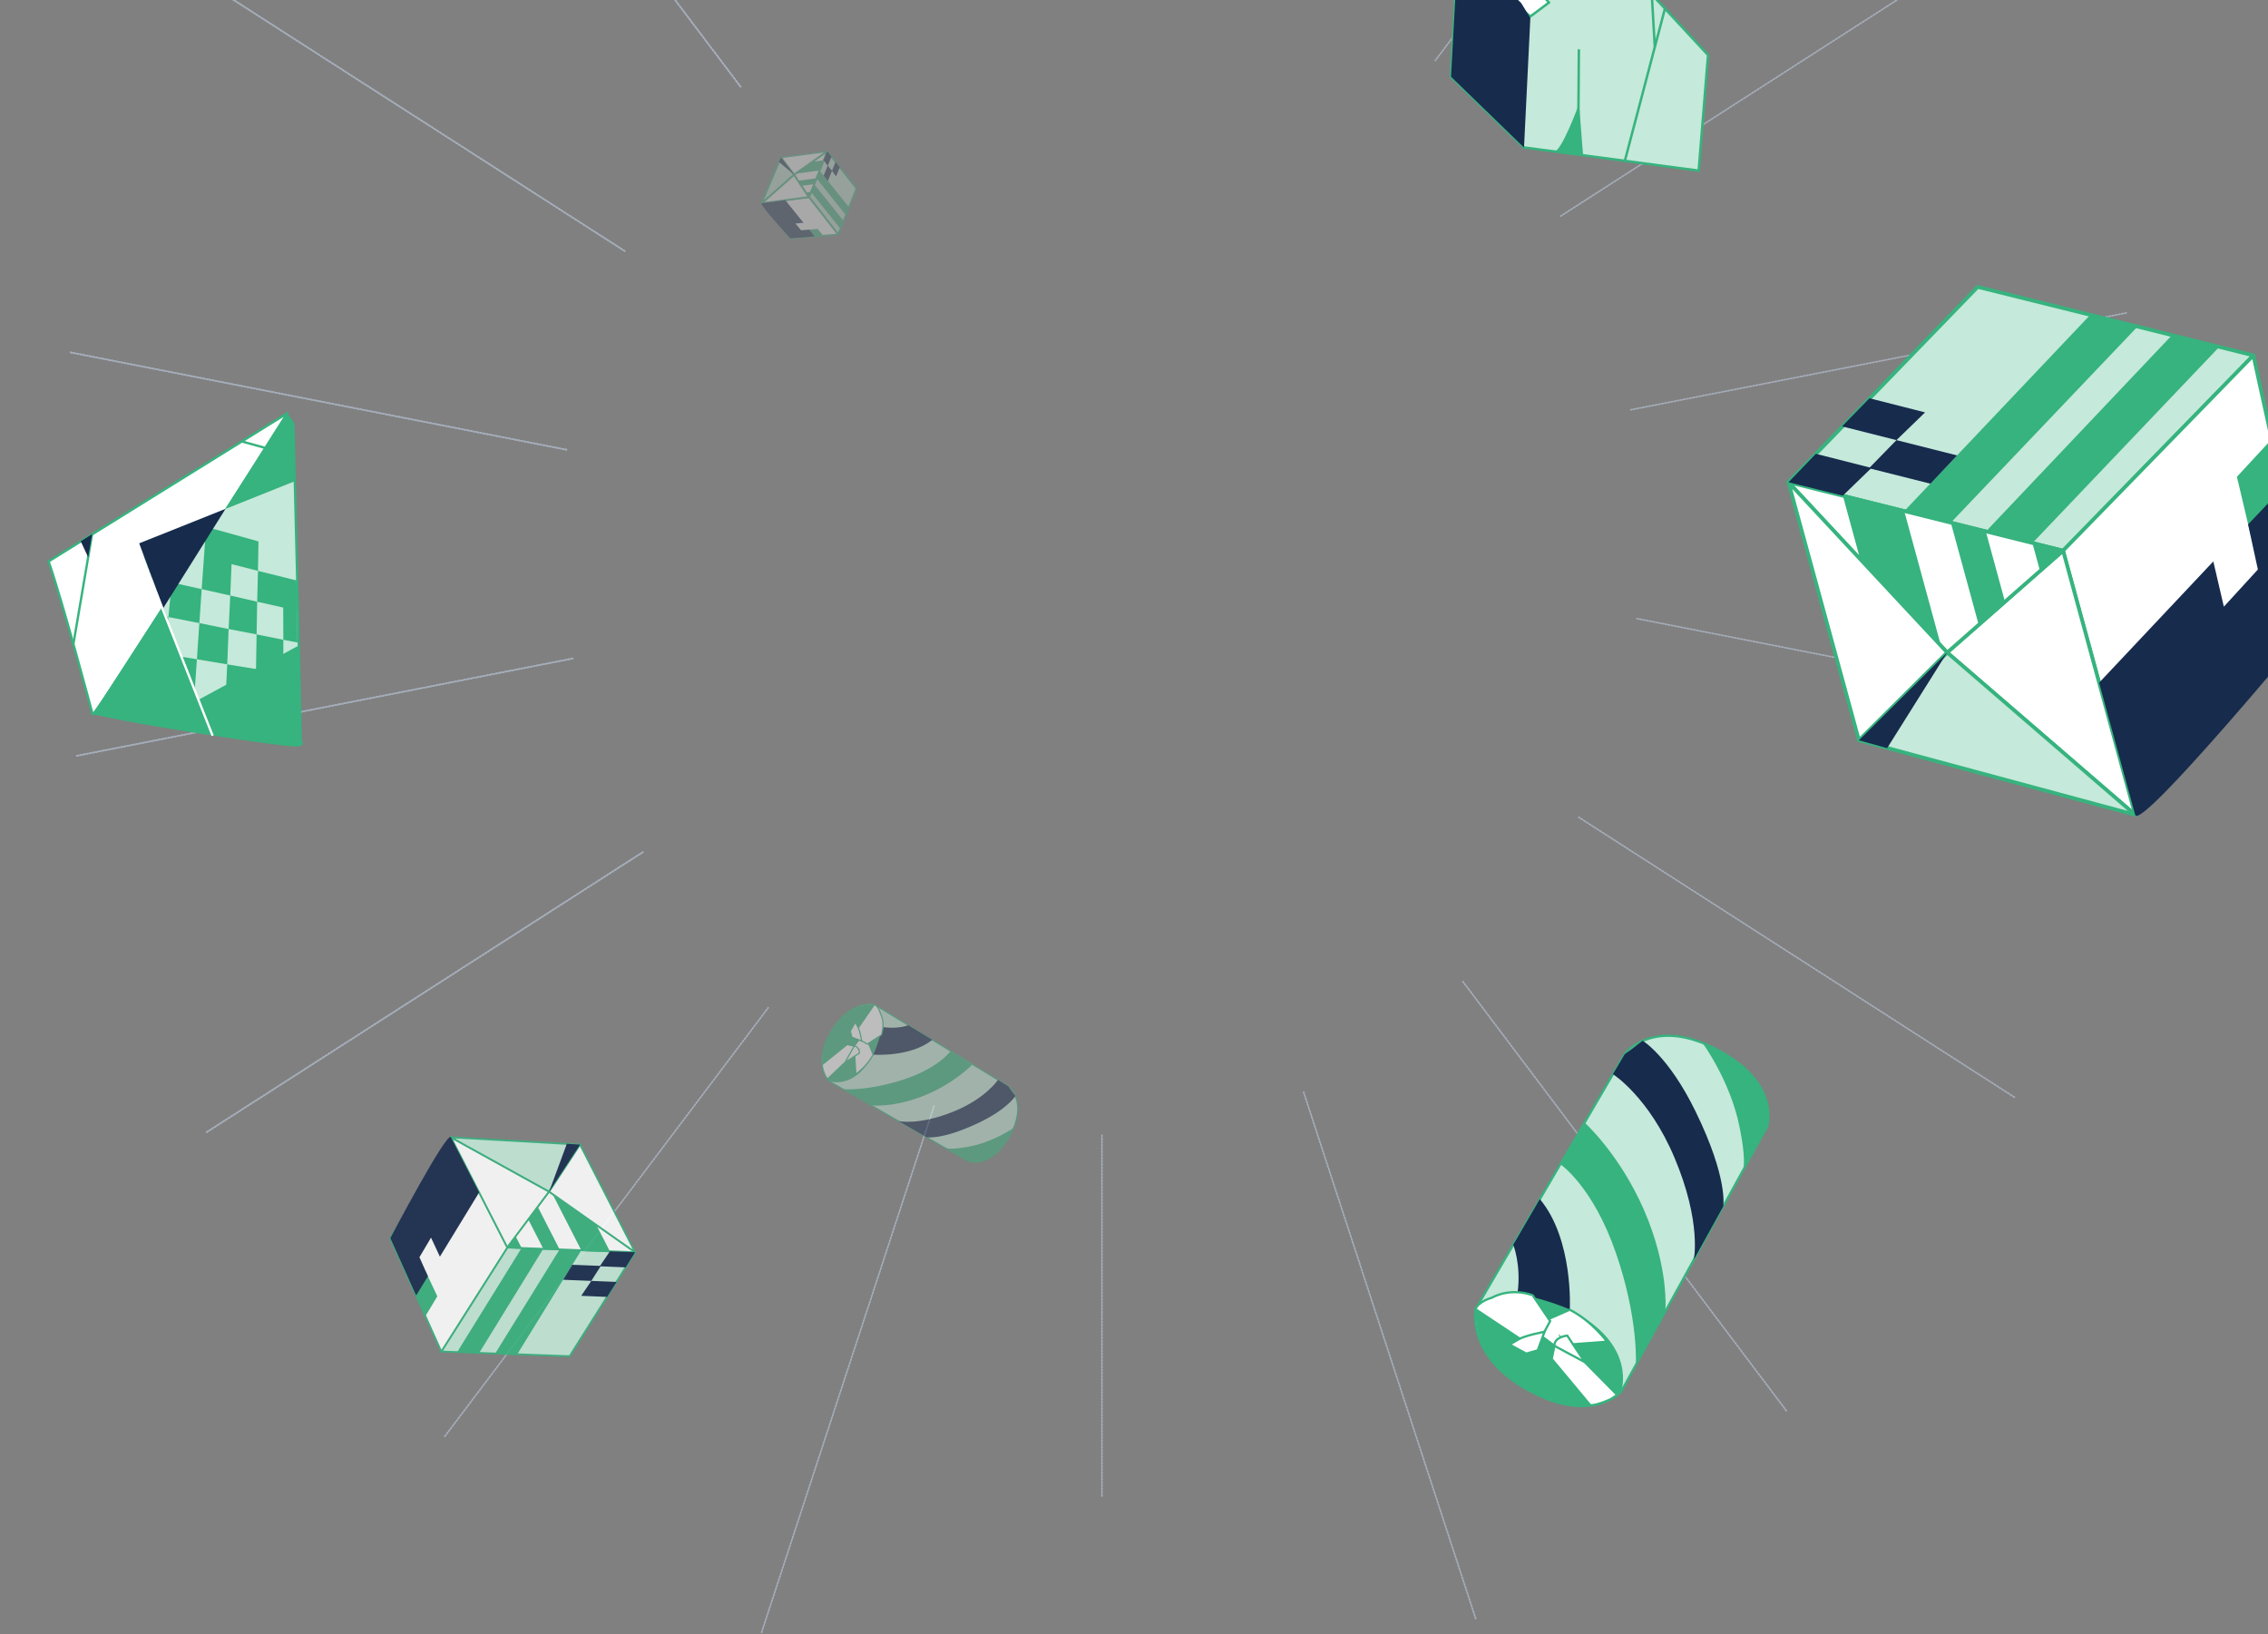 <svg width="1413" height="1018" viewBox="0 0 1413 1018" fill="none" xmlns="http://www.w3.org/2000/svg">
<rect x="0" y="0" width="1413" height="1018" fill="#808080" stroke="none"/>
<path d="M128.813 705.277L400.472 530.883" stroke="#A5ADBA" stroke-miterlimit="10" stroke-linecap="round" stroke-dasharray="1 1"/>
<path d="M47.855 470.846L356.78 410.236" stroke="#A5ADBA" stroke-miterlimit="10" stroke-linecap="round" stroke-dasharray="1 1"/>
<path d="M44 219.546L352.925 280.155" stroke="#A5ADBA" stroke-miterlimit="10" stroke-linecap="round" stroke-dasharray="1 1"/>
<path d="M117.503 -18.03L389.163 156.364" stroke="#A5ADBA" stroke-miterlimit="10" stroke-linecap="round" stroke-dasharray="1 1"/>
<path d="M259.63 -213.296L461.383 54.014" stroke="#A5ADBA" stroke-miterlimit="10" stroke-linecap="round" stroke-dasharray="1 1"/>
<path d="M1095.68 -229.306L894.188 37.718" stroke="#A5ADBA" stroke-miterlimit="10" stroke-linecap="round" stroke-dasharray="1 1"/>
<path d="M1243.72 -39.759L972.318 134.636" stroke="#A5ADBA" stroke-miterlimit="10" stroke-linecap="round" stroke-dasharray="1 1"/>
<path d="M1324.68 194.959L1016.01 255.282" stroke="#A5ADBA" stroke-miterlimit="10" stroke-linecap="round" stroke-dasharray="1 1"/>
<path d="M1328.79 445.972L1019.87 385.363" stroke="#A5ADBA" stroke-miterlimit="10" stroke-linecap="round" stroke-dasharray="1 1"/>
<path d="M1255.03 683.55L983.627 509.155" stroke="#A5ADBA" stroke-miterlimit="10" stroke-linecap="round" stroke-dasharray="1 1"/>
<path d="M1112.9 878.814L911.409 611.505" stroke="#A5ADBA" stroke-miterlimit="10" stroke-linecap="round" stroke-dasharray="1 1"/>
<path d="M919.374 1008.32L812.201 680.404" stroke="#A5ADBA" stroke-miterlimit="10" stroke-linecap="round" stroke-dasharray="1 1"/>
<path d="M686.524 931.991L686.524 707.278" stroke="#A5ADBA" stroke-miterlimit="10" stroke-linecap="round" stroke-dasharray="1 1"/>
<path d="M474.491 1016.9L581.921 688.981" stroke="#A5ADBA" stroke-miterlimit="10" stroke-linecap="round" stroke-dasharray="1 1"/>
<path d="M277.107 894.825L478.602 627.801" stroke="#A5ADBA" stroke-miterlimit="10" stroke-linecap="round" stroke-dasharray="1 1"/>
<path d="M128.813 705.277L400.472 530.883" stroke="#A5ADBA" stroke-miterlimit="10" stroke-linecap="round" stroke-dasharray="1 1"/>
<path d="M47.855 470.846L356.78 410.236" stroke="#A5ADBA" stroke-miterlimit="10" stroke-linecap="round" stroke-dasharray="1 1"/>
<path d="M44 219.546L352.925 280.155" stroke="#A5ADBA" stroke-miterlimit="10" stroke-linecap="round" stroke-dasharray="1 1"/>
<path d="M117.503 -18.03L389.163 156.364" stroke="#A5ADBA" stroke-miterlimit="10" stroke-linecap="round" stroke-dasharray="1 1"/>
<path d="M259.63 -213.296L461.383 54.014" stroke="#A5ADBA" stroke-miterlimit="10" stroke-linecap="round" stroke-dasharray="1 1"/>
<g clip-path="url(#clip0_34_2069)">
<path d="M1114.27 300.424L1232.14 178.735L1403.88 221.388L1285.33 343.039L1114.27 300.424Z" fill="#C5E9DA" stroke="#36B37E" stroke-width="2.291" stroke-miterlimit="10" stroke-linejoin="round"/>
<path d="M1285.33 343.039L1403.88 221.388L1440.51 388.633L1330.23 507.573L1285.33 343.039Z" fill="white" stroke="#36B37E" stroke-width="2.291" stroke-miterlimit="10" stroke-linejoin="round"/>
<path d="M1285.33 343.038L1213.12 406.489L1330.23 507.572L1285.33 343.038Z" fill="white" stroke="#36B37E" stroke-width="2.291" stroke-miterlimit="10" stroke-linejoin="round"/>
<path d="M1213.12 406.49L1114.27 300.424L1285.33 343.039L1213.12 406.49Z" fill="white" stroke="#36B37E" stroke-width="2.291" stroke-miterlimit="10" stroke-linejoin="round"/>
<path d="M1330.23 507.573L1158.14 461.18L1213.12 406.49L1330.23 507.573Z" fill="#C5E9DA" stroke="#36B37E" stroke-width="2.291" stroke-miterlimit="10" stroke-linejoin="round"/>
<path d="M1114.27 300.424L1158.14 461.18L1213.12 406.49L1114.27 300.424Z" fill="white" stroke="#36B37E" stroke-width="2.291" stroke-miterlimit="10" stroke-linejoin="round"/>
<path d="M1249.12 374.792L1270.98 355.747L1249.12 374.792Z" fill="#644DF2"/>
<path d="M1266.23 338.329L1270.98 355.748L1285.33 343.039L1266.23 338.329Z" fill="#36B37E"/>
<path d="M1266.23 338.329L1382.61 216.145L1353.11 208.861L1237.21 331.141L1266.23 338.329Z" fill="#36B37E"/>
<path d="M1215.4 325.592L1331.78 203.408L1302.28 196.124L1186.38 318.404L1215.4 325.592Z" fill="#36B37E"/>
<path d="M1215.4 325.592L1233.04 390.23L1249.12 374.792L1237.21 331.14L1215.4 325.592Z" fill="#36B37E"/>
<path d="M1186.38 318.404L1209.28 402.35L1158.89 348.23L1148.12 308.775L1186.38 318.404Z" fill="#36B37E"/>
<path d="M1148.12 308.775L1165.96 291.506L1131.31 282.697L1114.27 300.424L1148.12 308.775Z" fill="#172B4D"/>
<path d="M1202.69 301.326L1219.3 283.713L1181.52 274.179L1164.43 291.697L1202.69 301.326Z" fill="#172B4D"/>
<path d="M1181.52 274.179L1199.36 256.909L1164.71 248.1L1147.62 265.618L1181.52 274.179Z" fill="#172B4D"/>
<path d="M1208.52 411.127L1213.12 406.49L1175.71 466.081L1158.14 461.18L1208.52 411.127Z" fill="#172B4D"/>
<path d="M1415.4 273.492L1393.63 297.021L1402.45 334.301L1423.65 311.154L1415.4 273.492Z" fill="#36B37E"/>
<path d="M1400.6 326.688L1406.69 354.791L1385.5 377.938L1378.93 349.739L1307.78 425.305C1307.78 425.305 1327.25 496.659 1330.23 507.572C1333.2 518.485 1440.56 388.842 1440.56 388.842L1421.97 304.171L1400.6 326.688Z" fill="#172B4D"/>
</g>
<g opacity="0.88">
<g clip-path="url(#clip1_34_2069)">
<path d="M395.707 780.102L354.867 844.873L274.941 841.953L316.087 777.135L395.707 780.102Z" fill="#C5E9DA" stroke="#36B37E" stroke-width="1.113" stroke-miterlimit="10" stroke-linejoin="round"/>
<path d="M316.088 777.134L274.941 841.953L243.213 771.376L280.949 708.525L316.088 777.134Z" fill="white" stroke="#36B37E" stroke-width="1.113" stroke-miterlimit="10" stroke-linejoin="round"/>
<path d="M316.088 777.134L342.135 742.364L280.949 708.525L316.088 777.134Z" fill="white" stroke="#36B37E" stroke-width="1.113" stroke-miterlimit="10" stroke-linejoin="round"/>
<path d="M342.135 742.364L395.707 780.102L316.088 777.134L342.135 742.364Z" fill="white" stroke="#36B37E" stroke-width="1.113" stroke-miterlimit="10" stroke-linejoin="round"/>
<path d="M280.949 708.525L361.375 713.068L342.135 742.364L280.949 708.525Z" fill="#C5E9DA" stroke="#36B37E" stroke-width="1.113" stroke-miterlimit="10" stroke-linejoin="round"/>
<path d="M395.707 780.102L361.375 713.068L342.135 742.364L395.707 780.102Z" fill="white" stroke="#36B37E" stroke-width="1.113" stroke-miterlimit="10" stroke-linejoin="round"/>
<path d="M329.155 759.727L321.253 770.181L329.155 759.727Z" fill="#644DF2"/>
<path d="M324.973 777.444L321.253 770.181L316.088 777.135L324.973 777.444Z" fill="#36B37E"/>
<path d="M324.973 777.444L284.838 842.296L298.562 842.779L338.478 777.929L324.973 777.444Z" fill="#36B37E"/>
<path d="M348.639 778.359L308.504 843.211L322.228 843.694L362.144 778.844L348.639 778.359Z" fill="#36B37E"/>
<path d="M348.64 778.358L334.835 751.405L329.155 759.727L338.478 777.929L348.64 778.358Z" fill="#36B37E"/>
<path d="M362.144 778.844L344.216 743.839L371.533 763.099L379.959 779.551L362.144 778.844Z" fill="#36B37E"/>
<path d="M379.96 779.551L373.673 788.846L389.818 789.525L395.707 780.102L379.96 779.551Z" fill="#172B4D"/>
<path d="M356.515 787.912L350.801 797.246L368.397 797.955L374.331 788.619L356.515 787.912Z" fill="#172B4D"/>
<path d="M368.397 797.955L362.111 807.25L378.256 807.93L384.189 798.594L368.397 797.955Z" fill="#172B4D"/>
<path d="M343.738 739.886L342.135 742.364L353.147 712.532L361.375 713.068L343.738 739.886Z" fill="#172B4D"/>
<path d="M265.011 819.975L272.454 807.547L265.09 791.876L257.865 804.082L265.011 819.975Z" fill="#36B37E"/>
<path d="M266.616 795.07L261.312 783.205L268.538 770.999L274.061 782.862L298.518 742.83C298.518 742.83 283.28 713.076 280.949 708.525C278.618 703.975 243.168 771.288 243.168 771.288L259.256 807.014L266.616 795.07Z" fill="#172B4D"/>
</g>
</g>
<g opacity="0.32">
<g clip-path="url(#clip2_34_2069)">
<path d="M515.39 94.19L533.644 117.444L522.213 146.129L503.981 122.757L515.39 94.19Z" fill="#C5E9DA" stroke="#36B37E" stroke-width="1.113" stroke-miterlimit="10" stroke-linejoin="round"/>
<path d="M503.981 122.757L522.213 146.128L492.432 148.509L474.474 126.633L503.981 122.757Z" fill="white" stroke="#36B37E" stroke-width="1.113" stroke-miterlimit="10" stroke-linejoin="round"/>
<path d="M503.981 122.756L494.717 108.774L474.474 126.632L503.981 122.756Z" fill="white" stroke="#36B37E" stroke-width="1.113" stroke-miterlimit="10" stroke-linejoin="round"/>
<path d="M494.717 108.774L515.39 94.189L503.981 122.757L494.717 108.774Z" fill="white" stroke="#36B37E" stroke-width="1.113" stroke-miterlimit="10" stroke-linejoin="round"/>
<path d="M474.474 126.633L486.56 97.977L494.717 108.774L474.474 126.633Z" fill="#C5E9DA" stroke="#36B37E" stroke-width="1.113" stroke-miterlimit="10" stroke-linejoin="round"/>
<path d="M515.39 94.189L486.56 97.977L494.717 108.774L515.39 94.189Z" fill="white" stroke="#36B37E" stroke-width="1.113" stroke-miterlimit="10" stroke-linejoin="round"/>
<path d="M499.346 115.747L502.123 119.976L499.346 115.747Z" fill="#644DF2"/>
<path d="M505.247 119.565L502.123 119.976L503.981 122.756L505.247 119.565Z" fill="#36B37E"/>
<path d="M505.246 119.566L523.622 142.574L525.578 137.646L507.175 114.718L505.246 119.566Z" fill="#36B37E"/>
<path d="M508.649 111.078L527.024 134.087L528.98 129.159L510.578 106.231L508.649 111.078Z" fill="#36B37E"/>
<path d="M508.649 111.078L497.057 112.601L499.346 115.746L507.175 114.718L508.649 111.078Z" fill="#36B37E"/>
<path d="M510.577 106.23L495.523 108.208L506.07 100.773L513.146 99.844L510.577 106.23Z" fill="#36B37E"/>
<path d="M513.146 99.844L515.711 103.336L518.052 97.553L515.39 94.189L513.146 99.844Z" fill="#172B4D"/>
<path d="M513.145 109.455L515.798 112.743L518.338 106.437L515.714 103.068L513.145 109.455Z" fill="#172B4D"/>
<path d="M518.339 106.437L520.903 109.928L523.245 104.146L520.62 100.777L518.339 106.437Z" fill="#172B4D"/>
<path d="M494.024 107.869L494.717 108.774L485.298 100.899L486.56 97.977L494.024 107.869Z" fill="#172B4D"/>
<path d="M512.932 146.887L509.379 142.568L502.725 143.213L506.226 147.424L512.932 146.887Z" fill="#36B37E"/>
<path d="M504.085 143.073L499.082 143.462L495.581 139.251L500.611 138.781L489.228 124.694C489.228 124.694 476.431 126.375 474.474 126.632C472.517 126.89 492.395 148.514 492.395 148.514L507.473 147.299L504.085 143.073Z" fill="#172B4D"/>
</g>
</g>
<g clip-path="url(#clip3_34_2069)">
<path d="M30.292 349.725L178.988 257.453C178.988 257.453 59.73 445.868 57.731 445.056C57.731 445.056 39.187 375.239 30.292 349.725Z" fill="white" stroke="#36B37E" stroke-width="1.439" stroke-miterlimit="10" stroke-linejoin="round"/>
<path d="M178.988 257.453L183.471 263.623C183.471 263.623 188.303 458.183 187.999 460.079C187.695 461.975 190.678 463.808 185.995 465.012C181.312 466.216 98.385 453.184 77.991 449.093C57.731 445.056 57.731 445.056 57.731 445.056L178.988 257.453Z" fill="#36B37E"/>
<path d="M86.736 338.485L123.14 436.215L185.45 402.506L182.954 300.068L86.736 338.485Z" fill="#C5E9DA"/>
<mask id="mask0_34_2069" style="mask-type:alpha" maskUnits="userSpaceOnUse" x="87" y="300" width="99" height="137">
<path d="M87.216 339.19L123.62 436.92L185.93 403.211L183.434 300.773L87.216 339.19Z" fill="#C5E9DA"/>
</mask>
<g mask="url(#mask0_34_2069)">
<path d="M176.527 398.561L159.871 395.211L159.487 416.8L141.573 413.871L140.431 437.327L159.017 439.752L176.694 442.118L193.463 444.426L192.779 422.404L176.494 419.671L176.527 398.561Z" fill="#36B37E"/>
<path d="M142.439 391.858L159.871 395.212L160.221 374.852L143.46 370.994L142.439 391.858Z" fill="#36B37E"/>
<path d="M124.208 388.179L122.671 410.697L141.573 413.872L142.44 391.858L124.208 388.179Z" fill="#36B37E"/>
<path d="M124.208 388.179L125.658 367.023L107.002 362.861L104.935 384.387L124.208 388.179Z" fill="#36B37E"/>
<path d="M104.935 384.388L84.809 380.405L81.796 403.878L78.588 428.979L100.378 431.928L120.992 434.711L122.671 410.698L102.727 407.41L104.935 384.388Z" fill="#36B37E"/>
<path d="M222.013 407.411L220.672 388.538L206.607 385.309L191.821 381.943L191.334 363.262L176.39 359.52L160.725 355.642L160.221 374.852L176.448 378.493L176.527 398.562L192.384 401.586L192.779 422.405L208.344 425L207.465 404.607L222.013 407.411Z" fill="#36B37E"/>
<path d="M204.982 349.546L190.867 345.676L191.334 363.261L205.824 366.974L204.982 349.546Z" fill="#36B37E"/>
<path d="M144.26 351.437L160.725 355.641L161.037 337.285L145.135 332.844L128.378 328.211L127.074 347.096L125.658 367.023L143.46 370.993L144.26 351.437Z" fill="#36B37E"/>
<path d="M109.035 342.563L90.195 337.705L87.546 358.374L107.002 362.861L109.035 342.563Z" fill="#36B37E"/>
<path d="M66.915 353.72L63.374 376.201L84.809 380.405L87.546 358.374L66.915 353.72Z" fill="#36B37E"/>
</g>
<path d="M86.736 338.485L140.509 316.996L101.751 378.755L86.736 338.485Z" fill="#172B4D"/>
<path d="M57.373 332.769L45.728 401.194" stroke="#36B37E" stroke-width="1.439" stroke-miterlimit="10" stroke-linejoin="round"/>
<path d="M54.944 347.159L50.294 337.194L57.373 332.769L54.944 347.159Z" fill="#172B4D"/>
<path d="M150.728 275.018L165.11 278.997" stroke="#36B37E" stroke-width="1.439" stroke-miterlimit="10" stroke-linejoin="round"/>
<path d="M97.022 368.603L132.48 458.338" stroke="white" stroke-width="1.439" stroke-miterlimit="10" stroke-linejoin="round"/>
</g>
<g clip-path="url(#clip4_34_2069)">
<path d="M1058.3 106.297L949.432 91.855L903.976 47.757L910.009 -63.62L924.795 -84.927L957.777 -80.315L1064.14 34.295L1058.3 106.297Z" fill="#C5E9DA" stroke="#36B37E" stroke-width="1.517" stroke-miterlimit="10" stroke-linejoin="round"/>
<path d="M986.28 96.749L983.764 64.728C983.764 64.728 972.766 94.941 968.192 94.35C963.492 93.674 986.28 96.749 986.28 96.749Z" fill="#36B37E"/>
<path d="M1012.3 100.222L1037.25 5.479" stroke="#36B37E" stroke-width="1.517" stroke-miterlimit="10"/>
<path d="M1030.96 29.174L1029.09 -3.509" stroke="#36B37E" stroke-width="1.517" stroke-miterlimit="10"/>
<path d="M909.495 -40.195L953.99 -11.295L965.004 1.601L953.453 10.244L908.71 -26.252L909.495 -40.195Z" fill="white" stroke="#36B37E" stroke-width="1.517"/>
<path d="M983.322 80.13L983.655 30.702" stroke="#36B37E" stroke-width="1.517" stroke-miterlimit="10"/>
<path d="M921.147 -23.938L908.272 -30.657L904.031 47.811L949.487 91.909L953.433 11.205L947.717 1.885L921.147 -23.938Z" fill="#172B4D"/>
</g>
<g opacity="0.48" clip-path="url(#clip5_34_2069)">
<path d="M544.805 625.853L628.36 676.82C628.36 676.82 640.732 686.566 629.099 707.557C617.466 728.548 603.373 723.457 603.373 723.457L516.596 673.513C516.596 673.513 506.313 664.044 516.625 644.624C528.555 622.038 544.805 625.853 544.805 625.853Z" fill="#C5E9DA" stroke="#36B37E" stroke-width="0.737" stroke-miterlimit="10"/>
<path d="M544.805 625.852C544.805 625.852 556.647 633.114 544.013 657.015C532.14 679.402 516.596 673.513 516.596 673.513C516.596 673.513 506.608 663.207 516.625 644.624C526.643 626.041 538.666 625.71 544.805 625.852Z" fill="#36B37E"/>
<path d="M621.728 672.74C621.728 672.74 614.001 684.502 593.66 692.629C572.086 701.268 559.799 698.378 559.799 698.378L577.23 708.442C577.23 708.442 586.378 710.374 608.929 699.848C627.339 691.273 632.597 682.812 632.597 682.812L628.259 676.791L621.728 672.74Z" fill="#172B4D"/>
<path d="M592.106 654.934C592.106 654.934 584.626 665.466 562.497 672.643C540.369 679.821 525.179 678.535 525.179 678.535L542.61 688.6C542.61 688.6 556.733 690.392 576.674 682.15C595.154 674.463 605.705 663.244 605.705 663.244L595.015 656.694L592.106 654.934Z" fill="#36B37E"/>
<path d="M544.013 657.015C544.013 657.015 567.201 658.764 580.83 647.781L565.88 638.702C565.88 638.702 559.061 641.292 549.733 639.796C549.733 639.796 547.276 650.582 544.013 657.015Z" fill="#172B4D"/>
<path d="M535.159 647.851L532.217 651.665L533.201 669.135C533.201 669.135 539.967 664.471 544.012 657.016L540.425 648.392L535.159 647.851Z" fill="white" stroke="#36B37E" stroke-width="0.737" stroke-miterlimit="10"/>
<path d="M548.422 631.178C548.422 631.178 547.422 626.932 544.77 625.789L530.734 646.088C530.734 646.088 535.618 647.766 536.833 648.441C538.084 649.181 540.378 650.439 540.378 650.439L548.985 644.84C549.02 644.905 551.97 638.056 548.422 631.178Z" fill="white" stroke="#36B37E" stroke-width="0.737" stroke-miterlimit="10"/>
<path d="M631.436 702.646C631.436 702.646 618.907 711.506 603.623 714.312C589.419 716.943 588.107 714.721 588.107 714.721L603.373 723.457C603.373 723.457 609.895 725.662 618.064 720.642C626.233 715.623 631.436 702.646 631.436 702.646Z" fill="#36B37E"/>
<path d="M536.868 648.505C536.868 648.505 535.774 641.955 534.462 639.734C533.15 637.512 532.858 636.832 532.858 636.832L529.754 642.335L530.769 646.152L536.868 648.505Z" fill="white" stroke="#36B37E" stroke-width="0.737" stroke-miterlimit="10"/>
<path d="M532.153 651.701L527.825 650.725L512.312 663.17C512.312 663.17 511.914 664.737 514.142 669.987L515.519 672.173L533.892 654.696C533.827 654.732 534.348 652.171 532.153 651.701Z" fill="white" stroke="#36B37E" stroke-width="0.737" stroke-miterlimit="10"/>
<path d="M532.152 651.701C532.152 651.701 526.405 661.864 526.627 661.657C526.849 661.45 535.463 656.016 535.463 656.016C535.463 656.016 535.151 651.643 532.152 651.701Z" fill="white" stroke="#36B37E" stroke-width="0.737" stroke-miterlimit="10"/>
</g>
<g clip-path="url(#clip6_34_2069)">
<path d="M919.353 815.519L1012.29 656.525C1012.29 656.525 1030.19 632.904 1070.09 654.049C1110 675.195 1100.92 701.889 1100.92 701.889L1010.01 866.909C1010.01 866.909 992.562 886.59 955.663 867.873C912.749 846.226 919.353 815.519 919.353 815.519Z" fill="#C5E9DA" stroke="#36B37E" stroke-width="1.386" stroke-miterlimit="10"/>
<path d="M919.354 815.518C919.354 815.518 932.598 792.985 978.011 815.911C1020.55 837.457 1010.02 866.909 1010.02 866.909C1010.02 866.909 990.979 886.064 955.664 867.873C920.349 849.682 919.302 827.074 919.354 815.518Z" fill="#36B37E"/>
<path d="M1004.85 669.146C1004.85 669.146 1027.25 683.267 1043.26 721.25C1060.27 761.533 1055.27 784.753 1055.27 784.753L1073.59 751.603C1073.59 751.603 1076.9 734.324 1056.3 692.269C1039.52 657.935 1023.42 648.342 1023.42 648.342L1012.24 656.715L1004.85 669.146Z" fill="#172B4D"/>
<path d="M972.398 725.503C972.398 725.503 992.475 739.205 1006.76 780.583C1021.04 821.961 1019.16 850.584 1019.16 850.584L1037.48 817.434C1037.48 817.434 1040.35 790.802 1024.14 753.577C1009.03 719.08 987.552 699.624 987.552 699.624L975.606 719.969L972.398 725.503Z" fill="#36B37E"/>
<path d="M978.011 815.911C978.011 815.911 980.482 772.223 959.339 746.97L942.785 775.417C942.785 775.417 947.898 788.154 945.414 805.756C945.414 805.756 965.793 809.999 978.011 815.911Z" fill="#172B4D"/>
<path d="M961.08 832.89L968.36 838.292L1001.19 835.824C1001.19 835.824 992.178 823.26 978.011 815.911L961.912 822.965L961.08 832.89Z" fill="white" stroke="#36B37E" stroke-width="1.386" stroke-miterlimit="10"/>
<path d="M929.245 808.527C929.245 808.527 921.292 810.557 919.234 815.588L957.919 841.278C957.919 841.278 960.904 832.031 962.132 829.721C963.479 827.342 965.764 822.981 965.764 822.981L954.929 806.986C955.049 806.916 942.059 801.609 929.245 808.527Z" fill="white" stroke="#36B37E" stroke-width="1.386" stroke-miterlimit="10"/>
<path d="M1060.77 649.826C1060.77 649.826 1077.88 673.084 1083.7 701.741C1089.15 728.37 1085.02 730.917 1085.02 730.917L1100.92 701.888C1100.92 701.888 1104.83 689.541 1095.1 674.349C1085.37 659.157 1060.77 649.826 1060.77 649.826Z" fill="#36B37E"/>
<path d="M962.252 829.652C962.252 829.652 949.967 831.942 945.834 834.488C941.701 837.034 940.431 837.607 940.431 837.607L950.894 843.253L958.039 841.209L962.252 829.652Z" fill="white" stroke="#36B37E" stroke-width="1.386" stroke-miterlimit="10"/>
<path d="M968.429 838.411L966.746 846.587L990.708 875.335C990.708 875.335 993.668 876.027 1003.47 871.65L1007.53 868.983L974.003 835.033C974.072 835.153 969.236 834.263 968.429 838.411Z" fill="white" stroke="#36B37E" stroke-width="1.386" stroke-miterlimit="10"/>
<path d="M968.43 838.411C968.43 838.411 987.753 848.866 987.355 848.456C986.958 848.045 976.432 832.031 976.432 832.031C976.432 832.031 968.215 832.772 968.43 838.411Z" fill="white" stroke="#36B37E" stroke-width="1.386" stroke-miterlimit="10"/>
</g>
<defs>
<clipPath id="clip0_34_2069">
<rect width="302.379" height="345.234" fill="white" transform="translate(1090.2 216.345) rotate(-15.264)"/>
</clipPath>
<clipPath id="clip1_34_2069">
<rect width="136.667" height="156.036" fill="white" transform="translate(414.162 815.057) rotate(152.88)"/>
</clipPath>
<clipPath id="clip2_34_2069">
<rect width="52.765" height="60.243" fill="white" transform="translate(530.495 92.014) rotate(82.516)"/>
</clipPath>
<clipPath id="clip3_34_2069">
<rect width="217" height="220.885" fill="white" transform="translate(83.136 217.736) rotate(22.11)"/>
</clipPath>
<clipPath id="clip4_34_2069">
<rect width="220.218" height="147.722" fill="white" transform="translate(1029.92 148.65) rotate(-145.241)"/>
</clipPath>
<clipPath id="clip5_34_2069">
<rect width="123.408" height="98.358" fill="white" transform="translate(586.087 597.736) rotate(61.074)"/>
</clipPath>
<clipPath id="clip6_34_2069">
<rect width="232.215" height="185.079" fill="white" transform="translate(865 738.844) rotate(-30)"/>
</clipPath>
</defs>
</svg>